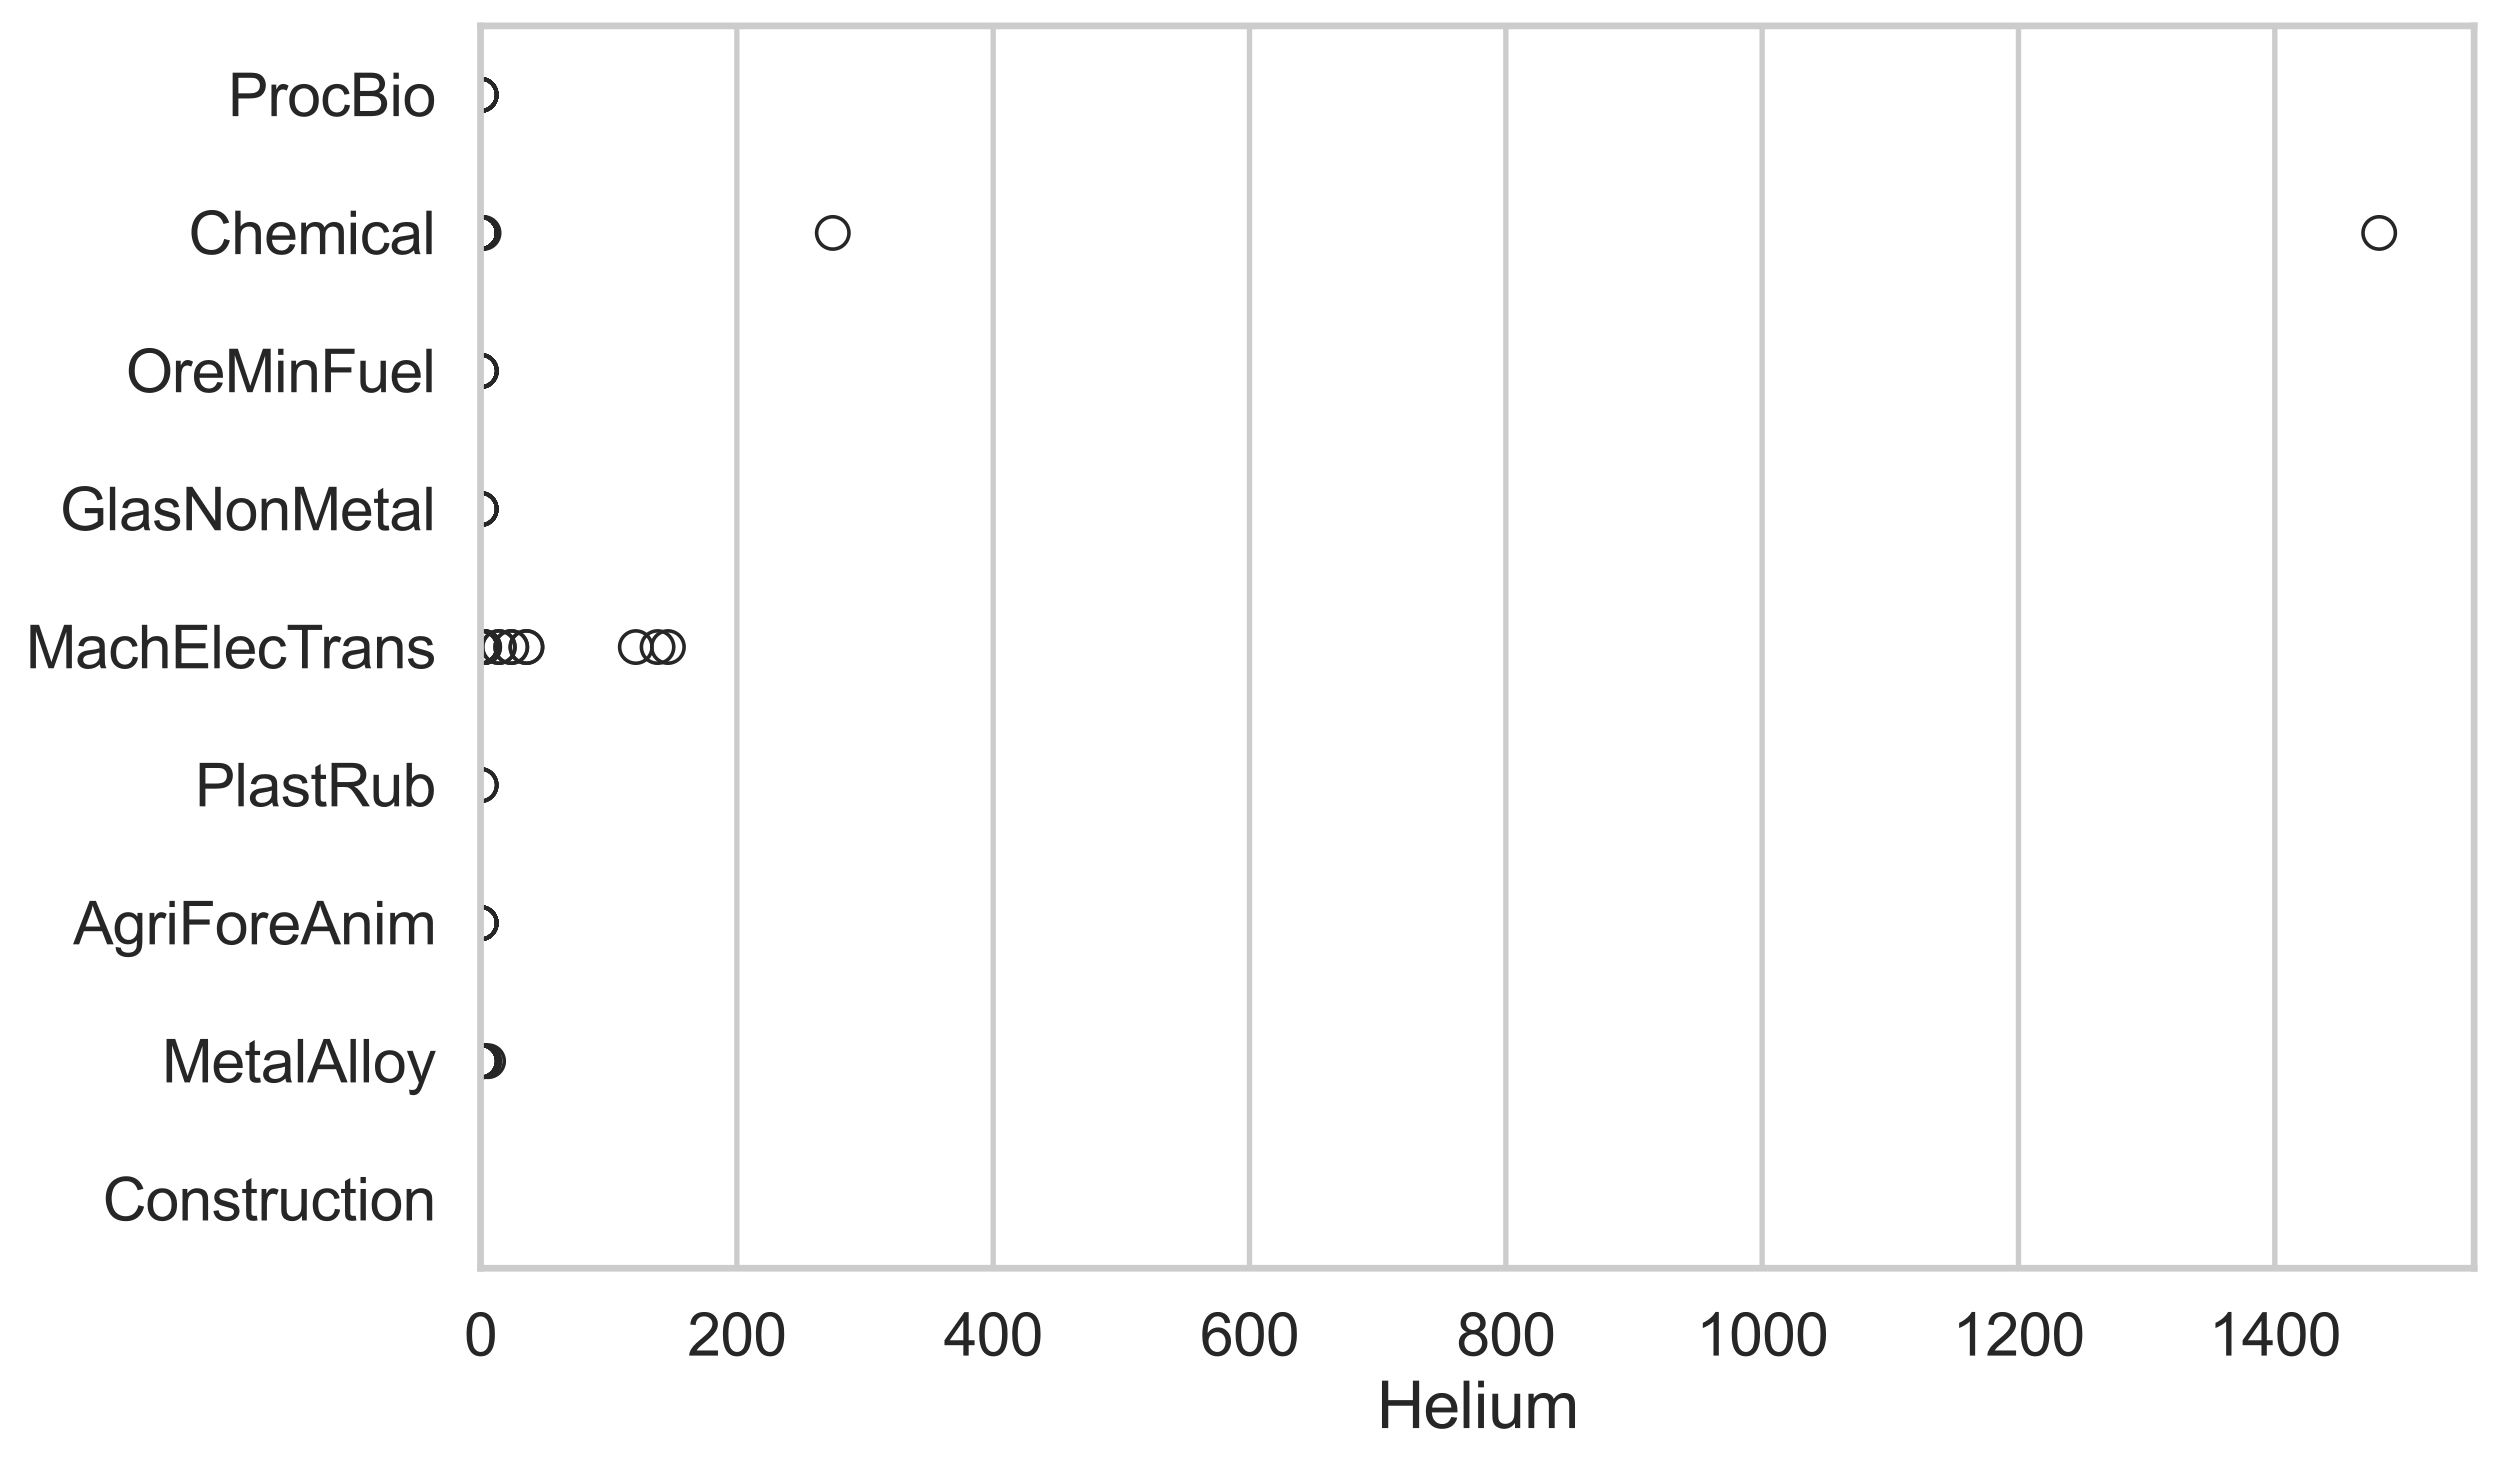 <?xml version="1.0" encoding="utf-8" standalone="no"?>
<!DOCTYPE svg PUBLIC "-//W3C//DTD SVG 1.1//EN"
  "http://www.w3.org/Graphics/SVG/1.1/DTD/svg11.dtd">
<svg xmlns:xlink="http://www.w3.org/1999/xlink" width="695.577pt" height="408.111pt" viewBox="0 0 695.577 408.111" xmlns="http://www.w3.org/2000/svg" version="1.1">
 <defs>
  <style type="text/css">*{stroke-linejoin: round; stroke-linecap: butt}</style>
 </defs>
 <g id="figure_1">
  <g id="patch_1">
   <path d="M 0 408.111 
L 695.577 408.111 
L 695.577 0 
L 0 0 
z
" style="fill: #ffffff"/>
  </g>
  <g id="axes_1">
   <g id="patch_2">
    <path d="M 133.697 352.86 
L 688.377 352.86 
L 688.377 7.2 
L 133.697 7.2 
z
" style="fill: #ffffff"/>
   </g>
   <g id="matplotlib.axis_1">
    <g id="xtick_1">
     <g id="line2d_1">
      <path d="M 133.697 352.86 
L 133.697 7.2 
" clip-path="url(#pd88aeb8244)" style="fill: none; stroke: #cccccc; stroke-width: 1.5; stroke-linecap: round"/>
     </g>
     <g id="text_1">
      <!-- 0 -->
      <g style="fill: #262626" transform="translate(129.109 377.17) scale(0.165 -0.165)">
       <defs>
        <path id="ArialMT-30" d="M 266 2259 
Q 266 3072 433 3567 
Q 600 4063 929 4331 
Q 1259 4600 1759 4600 
Q 2128 4600 2406 4451 
Q 2684 4303 2865 4023 
Q 3047 3744 3150 3342 
Q 3253 2941 3253 2259 
Q 3253 1453 3087 958 
Q 2922 463 2592 192 
Q 2263 -78 1759 -78 
Q 1097 -78 719 397 
Q 266 969 266 2259 
z
M 844 2259 
Q 844 1131 1108 757 
Q 1372 384 1759 384 
Q 2147 384 2411 759 
Q 2675 1134 2675 2259 
Q 2675 3391 2411 3762 
Q 2147 4134 1753 4134 
Q 1366 4134 1134 3806 
Q 844 3388 844 2259 
z
" transform="scale(0.016)"/>
       </defs>
       <use xlink:href="#ArialMT-30"/>
      </g>
     </g>
    </g>
    <g id="xtick_2">
     <g id="line2d_2">
      <path d="M 205.015 352.86 
L 205.015 7.2 
" clip-path="url(#pd88aeb8244)" style="fill: none; stroke: #cccccc; stroke-width: 1.5; stroke-linecap: round"/>
     </g>
     <g id="text_2">
      <!-- 200 -->
      <g style="fill: #262626" transform="translate(191.252 377.17) scale(0.165 -0.165)">
       <defs>
        <path id="ArialMT-32" d="M 3222 541 
L 3222 0 
L 194 0 
Q 188 203 259 391 
Q 375 700 629 1000 
Q 884 1300 1366 1694 
Q 2113 2306 2375 2664 
Q 2638 3022 2638 3341 
Q 2638 3675 2398 3904 
Q 2159 4134 1775 4134 
Q 1369 4134 1125 3890 
Q 881 3647 878 3216 
L 300 3275 
Q 359 3922 746 4261 
Q 1134 4600 1788 4600 
Q 2447 4600 2831 4234 
Q 3216 3869 3216 3328 
Q 3216 3053 3103 2787 
Q 2991 2522 2730 2228 
Q 2469 1934 1863 1422 
Q 1356 997 1212 845 
Q 1069 694 975 541 
L 3222 541 
z
" transform="scale(0.016)"/>
       </defs>
       <use xlink:href="#ArialMT-32"/>
       <use xlink:href="#ArialMT-30" transform="translate(55.615 0)"/>
       <use xlink:href="#ArialMT-30" transform="translate(111.23 0)"/>
      </g>
     </g>
    </g>
    <g id="xtick_3">
     <g id="line2d_3">
      <path d="M 276.333 352.86 
L 276.333 7.2 
" clip-path="url(#pd88aeb8244)" style="fill: none; stroke: #cccccc; stroke-width: 1.5; stroke-linecap: round"/>
     </g>
     <g id="text_3">
      <!-- 400 -->
      <g style="fill: #262626" transform="translate(262.57 377.17) scale(0.165 -0.165)">
       <defs>
        <path id="ArialMT-34" d="M 2069 0 
L 2069 1097 
L 81 1097 
L 81 1613 
L 2172 4581 
L 2631 4581 
L 2631 1613 
L 3250 1613 
L 3250 1097 
L 2631 1097 
L 2631 0 
L 2069 0 
z
M 2069 1613 
L 2069 3678 
L 634 1613 
L 2069 1613 
z
" transform="scale(0.016)"/>
       </defs>
       <use xlink:href="#ArialMT-34"/>
       <use xlink:href="#ArialMT-30" transform="translate(55.615 0)"/>
       <use xlink:href="#ArialMT-30" transform="translate(111.23 0)"/>
      </g>
     </g>
    </g>
    <g id="xtick_4">
     <g id="line2d_4">
      <path d="M 347.651 352.86 
L 347.651 7.2 
" clip-path="url(#pd88aeb8244)" style="fill: none; stroke: #cccccc; stroke-width: 1.5; stroke-linecap: round"/>
     </g>
     <g id="text_4">
      <!-- 600 -->
      <g style="fill: #262626" transform="translate(333.888 377.17) scale(0.165 -0.165)">
       <defs>
        <path id="ArialMT-36" d="M 3184 3459 
L 2625 3416 
Q 2550 3747 2413 3897 
Q 2184 4138 1850 4138 
Q 1581 4138 1378 3988 
Q 1113 3794 959 3422 
Q 806 3050 800 2363 
Q 1003 2672 1297 2822 
Q 1591 2972 1913 2972 
Q 2475 2972 2870 2558 
Q 3266 2144 3266 1488 
Q 3266 1056 3080 686 
Q 2894 316 2569 119 
Q 2244 -78 1831 -78 
Q 1128 -78 684 439 
Q 241 956 241 2144 
Q 241 3472 731 4075 
Q 1159 4600 1884 4600 
Q 2425 4600 2770 4297 
Q 3116 3994 3184 3459 
z
M 888 1484 
Q 888 1194 1011 928 
Q 1134 663 1356 523 
Q 1578 384 1822 384 
Q 2178 384 2434 671 
Q 2691 959 2691 1453 
Q 2691 1928 2437 2201 
Q 2184 2475 1800 2475 
Q 1419 2475 1153 2201 
Q 888 1928 888 1484 
z
" transform="scale(0.016)"/>
       </defs>
       <use xlink:href="#ArialMT-36"/>
       <use xlink:href="#ArialMT-30" transform="translate(55.615 0)"/>
       <use xlink:href="#ArialMT-30" transform="translate(111.23 0)"/>
      </g>
     </g>
    </g>
    <g id="xtick_5">
     <g id="line2d_5">
      <path d="M 418.969 352.86 
L 418.969 7.2 
" clip-path="url(#pd88aeb8244)" style="fill: none; stroke: #cccccc; stroke-width: 1.5; stroke-linecap: round"/>
     </g>
     <g id="text_5">
      <!-- 800 -->
      <g style="fill: #262626" transform="translate(405.206 377.17) scale(0.165 -0.165)">
       <defs>
        <path id="ArialMT-38" d="M 1131 2484 
Q 781 2613 612 2850 
Q 444 3088 444 3419 
Q 444 3919 803 4259 
Q 1163 4600 1759 4600 
Q 2359 4600 2725 4251 
Q 3091 3903 3091 3403 
Q 3091 3084 2923 2848 
Q 2756 2613 2416 2484 
Q 2838 2347 3058 2040 
Q 3278 1734 3278 1309 
Q 3278 722 2862 322 
Q 2447 -78 1769 -78 
Q 1091 -78 675 323 
Q 259 725 259 1325 
Q 259 1772 486 2073 
Q 713 2375 1131 2484 
z
M 1019 3438 
Q 1019 3113 1228 2906 
Q 1438 2700 1772 2700 
Q 2097 2700 2305 2904 
Q 2513 3109 2513 3406 
Q 2513 3716 2298 3927 
Q 2084 4138 1766 4138 
Q 1444 4138 1231 3931 
Q 1019 3725 1019 3438 
z
M 838 1322 
Q 838 1081 952 856 
Q 1066 631 1291 507 
Q 1516 384 1775 384 
Q 2178 384 2440 643 
Q 2703 903 2703 1303 
Q 2703 1709 2433 1975 
Q 2163 2241 1756 2241 
Q 1359 2241 1098 1978 
Q 838 1716 838 1322 
z
" transform="scale(0.016)"/>
       </defs>
       <use xlink:href="#ArialMT-38"/>
       <use xlink:href="#ArialMT-30" transform="translate(55.615 0)"/>
       <use xlink:href="#ArialMT-30" transform="translate(111.23 0)"/>
      </g>
     </g>
    </g>
    <g id="xtick_6">
     <g id="line2d_6">
      <path d="M 490.287 352.86 
L 490.287 7.2 
" clip-path="url(#pd88aeb8244)" style="fill: none; stroke: #cccccc; stroke-width: 1.5; stroke-linecap: round"/>
     </g>
     <g id="text_6">
      <!-- 1000 -->
      <g style="fill: #262626" transform="translate(471.936 377.17) scale(0.165 -0.165)">
       <defs>
        <path id="ArialMT-31" d="M 2384 0 
L 1822 0 
L 1822 3584 
Q 1619 3391 1289 3197 
Q 959 3003 697 2906 
L 697 3450 
Q 1169 3672 1522 3987 
Q 1875 4303 2022 4600 
L 2384 4600 
L 2384 0 
z
" transform="scale(0.016)"/>
       </defs>
       <use xlink:href="#ArialMT-31"/>
       <use xlink:href="#ArialMT-30" transform="translate(55.615 0)"/>
       <use xlink:href="#ArialMT-30" transform="translate(111.23 0)"/>
       <use xlink:href="#ArialMT-30" transform="translate(166.846 0)"/>
      </g>
     </g>
    </g>
    <g id="xtick_7">
     <g id="line2d_7">
      <path d="M 561.605 352.86 
L 561.605 7.2 
" clip-path="url(#pd88aeb8244)" style="fill: none; stroke: #cccccc; stroke-width: 1.5; stroke-linecap: round"/>
     </g>
     <g id="text_7">
      <!-- 1200 -->
      <g style="fill: #262626" transform="translate(543.254 377.17) scale(0.165 -0.165)">
       <use xlink:href="#ArialMT-31"/>
       <use xlink:href="#ArialMT-32" transform="translate(55.615 0)"/>
       <use xlink:href="#ArialMT-30" transform="translate(111.23 0)"/>
       <use xlink:href="#ArialMT-30" transform="translate(166.846 0)"/>
      </g>
     </g>
    </g>
    <g id="xtick_8">
     <g id="line2d_8">
      <path d="M 632.923 352.86 
L 632.923 7.2 
" clip-path="url(#pd88aeb8244)" style="fill: none; stroke: #cccccc; stroke-width: 1.5; stroke-linecap: round"/>
     </g>
     <g id="text_8">
      <!-- 1400 -->
      <g style="fill: #262626" transform="translate(614.572 377.17) scale(0.165 -0.165)">
       <use xlink:href="#ArialMT-31"/>
       <use xlink:href="#ArialMT-34" transform="translate(55.615 0)"/>
       <use xlink:href="#ArialMT-30" transform="translate(111.23 0)"/>
       <use xlink:href="#ArialMT-30" transform="translate(166.846 0)"/>
      </g>
     </g>
    </g>
    <g id="text_9">
     <!-- Helium -->
     <g style="fill: #262626" transform="translate(383.031 397.334) scale(0.18 -0.18)">
      <defs>
       <path id="ArialMT-48" d="M 513 0 
L 513 4581 
L 1119 4581 
L 1119 2700 
L 3500 2700 
L 3500 4581 
L 4106 4581 
L 4106 0 
L 3500 0 
L 3500 2159 
L 1119 2159 
L 1119 0 
L 513 0 
z
" transform="scale(0.016)"/>
       <path id="ArialMT-65" d="M 2694 1069 
L 3275 997 
Q 3138 488 2766 206 
Q 2394 -75 1816 -75 
Q 1088 -75 661 373 
Q 234 822 234 1631 
Q 234 2469 665 2931 
Q 1097 3394 1784 3394 
Q 2450 3394 2872 2941 
Q 3294 2488 3294 1666 
Q 3294 1616 3291 1516 
L 816 1516 
Q 847 969 1125 678 
Q 1403 388 1819 388 
Q 2128 388 2347 550 
Q 2566 713 2694 1069 
z
M 847 1978 
L 2700 1978 
Q 2663 2397 2488 2606 
Q 2219 2931 1791 2931 
Q 1403 2931 1139 2672 
Q 875 2413 847 1978 
z
" transform="scale(0.016)"/>
       <path id="ArialMT-6c" d="M 409 0 
L 409 4581 
L 972 4581 
L 972 0 
L 409 0 
z
" transform="scale(0.016)"/>
       <path id="ArialMT-69" d="M 425 3934 
L 425 4581 
L 988 4581 
L 988 3934 
L 425 3934 
z
M 425 0 
L 425 3319 
L 988 3319 
L 988 0 
L 425 0 
z
" transform="scale(0.016)"/>
       <path id="ArialMT-75" d="M 2597 0 
L 2597 488 
Q 2209 -75 1544 -75 
Q 1250 -75 995 37 
Q 741 150 617 320 
Q 494 491 444 738 
Q 409 903 409 1263 
L 409 3319 
L 972 3319 
L 972 1478 
Q 972 1038 1006 884 
Q 1059 663 1231 536 
Q 1403 409 1656 409 
Q 1909 409 2131 539 
Q 2353 669 2445 892 
Q 2538 1116 2538 1541 
L 2538 3319 
L 3100 3319 
L 3100 0 
L 2597 0 
z
" transform="scale(0.016)"/>
       <path id="ArialMT-6d" d="M 422 0 
L 422 3319 
L 925 3319 
L 925 2853 
Q 1081 3097 1340 3245 
Q 1600 3394 1931 3394 
Q 2300 3394 2536 3241 
Q 2772 3088 2869 2813 
Q 3263 3394 3894 3394 
Q 4388 3394 4653 3120 
Q 4919 2847 4919 2278 
L 4919 0 
L 4359 0 
L 4359 2091 
Q 4359 2428 4304 2576 
Q 4250 2725 4106 2815 
Q 3963 2906 3769 2906 
Q 3419 2906 3187 2673 
Q 2956 2441 2956 1928 
L 2956 0 
L 2394 0 
L 2394 2156 
Q 2394 2531 2256 2718 
Q 2119 2906 1806 2906 
Q 1569 2906 1367 2781 
Q 1166 2656 1075 2415 
Q 984 2175 984 1722 
L 984 0 
L 422 0 
z
" transform="scale(0.016)"/>
      </defs>
      <use xlink:href="#ArialMT-48"/>
      <use xlink:href="#ArialMT-65" transform="translate(72.217 0)"/>
      <use xlink:href="#ArialMT-6c" transform="translate(127.832 0)"/>
      <use xlink:href="#ArialMT-69" transform="translate(150.049 0)"/>
      <use xlink:href="#ArialMT-75" transform="translate(172.266 0)"/>
      <use xlink:href="#ArialMT-6d" transform="translate(227.881 0)"/>
     </g>
    </g>
   </g>
   <g id="matplotlib.axis_2">
    <g id="ytick_1">
     <g id="text_10">
      <!-- ProcBio -->
      <g style="fill: #262626" transform="translate(63.424 32.309) scale(0.165 -0.165)">
       <defs>
        <path id="ArialMT-50" d="M 494 0 
L 494 4581 
L 2222 4581 
Q 2678 4581 2919 4538 
Q 3256 4481 3484 4323 
Q 3713 4166 3852 3881 
Q 3991 3597 3991 3256 
Q 3991 2672 3619 2267 
Q 3247 1863 2275 1863 
L 1100 1863 
L 1100 0 
L 494 0 
z
M 1100 2403 
L 2284 2403 
Q 2872 2403 3119 2622 
Q 3366 2841 3366 3238 
Q 3366 3525 3220 3729 
Q 3075 3934 2838 4000 
Q 2684 4041 2272 4041 
L 1100 4041 
L 1100 2403 
z
" transform="scale(0.016)"/>
        <path id="ArialMT-72" d="M 416 0 
L 416 3319 
L 922 3319 
L 922 2816 
Q 1116 3169 1280 3281 
Q 1444 3394 1641 3394 
Q 1925 3394 2219 3213 
L 2025 2691 
Q 1819 2813 1613 2813 
Q 1428 2813 1281 2702 
Q 1134 2591 1072 2394 
Q 978 2094 978 1738 
L 978 0 
L 416 0 
z
" transform="scale(0.016)"/>
        <path id="ArialMT-6f" d="M 213 1659 
Q 213 2581 725 3025 
Q 1153 3394 1769 3394 
Q 2453 3394 2887 2945 
Q 3322 2497 3322 1706 
Q 3322 1066 3130 698 
Q 2938 331 2570 128 
Q 2203 -75 1769 -75 
Q 1072 -75 642 372 
Q 213 819 213 1659 
z
M 791 1659 
Q 791 1022 1069 705 
Q 1347 388 1769 388 
Q 2188 388 2466 706 
Q 2744 1025 2744 1678 
Q 2744 2294 2464 2611 
Q 2184 2928 1769 2928 
Q 1347 2928 1069 2612 
Q 791 2297 791 1659 
z
" transform="scale(0.016)"/>
        <path id="ArialMT-63" d="M 2588 1216 
L 3141 1144 
Q 3050 572 2676 248 
Q 2303 -75 1759 -75 
Q 1078 -75 664 370 
Q 250 816 250 1647 
Q 250 2184 428 2587 
Q 606 2991 970 3192 
Q 1334 3394 1763 3394 
Q 2303 3394 2647 3120 
Q 2991 2847 3088 2344 
L 2541 2259 
Q 2463 2594 2264 2762 
Q 2066 2931 1784 2931 
Q 1359 2931 1093 2626 
Q 828 2322 828 1663 
Q 828 994 1084 691 
Q 1341 388 1753 388 
Q 2084 388 2306 591 
Q 2528 794 2588 1216 
z
" transform="scale(0.016)"/>
        <path id="ArialMT-42" d="M 469 0 
L 469 4581 
L 2188 4581 
Q 2713 4581 3030 4442 
Q 3347 4303 3526 4014 
Q 3706 3725 3706 3409 
Q 3706 3116 3547 2856 
Q 3388 2597 3066 2438 
Q 3481 2316 3704 2022 
Q 3928 1728 3928 1328 
Q 3928 1006 3792 729 
Q 3656 453 3456 303 
Q 3256 153 2954 76 
Q 2653 0 2216 0 
L 469 0 
z
M 1075 2656 
L 2066 2656 
Q 2469 2656 2644 2709 
Q 2875 2778 2992 2937 
Q 3109 3097 3109 3338 
Q 3109 3566 3000 3739 
Q 2891 3913 2687 3977 
Q 2484 4041 1991 4041 
L 1075 4041 
L 1075 2656 
z
M 1075 541 
L 2216 541 
Q 2509 541 2628 563 
Q 2838 600 2978 687 
Q 3119 775 3209 942 
Q 3300 1109 3300 1328 
Q 3300 1584 3169 1773 
Q 3038 1963 2805 2039 
Q 2572 2116 2134 2116 
L 1075 2116 
L 1075 541 
z
" transform="scale(0.016)"/>
       </defs>
       <use xlink:href="#ArialMT-50"/>
       <use xlink:href="#ArialMT-72" transform="translate(66.699 0)"/>
       <use xlink:href="#ArialMT-6f" transform="translate(100 0)"/>
       <use xlink:href="#ArialMT-63" transform="translate(155.615 0)"/>
       <use xlink:href="#ArialMT-42" transform="translate(205.615 0)"/>
       <use xlink:href="#ArialMT-69" transform="translate(272.314 0)"/>
       <use xlink:href="#ArialMT-6f" transform="translate(294.531 0)"/>
      </g>
     </g>
    </g>
    <g id="ytick_2">
     <g id="text_11">
      <!-- Chemical -->
      <g style="fill: #262626" transform="translate(52.428 70.715) scale(0.165 -0.165)">
       <defs>
        <path id="ArialMT-43" d="M 3763 1606 
L 4369 1453 
Q 4178 706 3683 314 
Q 3188 -78 2472 -78 
Q 1731 -78 1267 223 
Q 803 525 561 1097 
Q 319 1669 319 2325 
Q 319 3041 592 3573 
Q 866 4106 1370 4382 
Q 1875 4659 2481 4659 
Q 3169 4659 3637 4309 
Q 4106 3959 4291 3325 
L 3694 3184 
Q 3534 3684 3231 3912 
Q 2928 4141 2469 4141 
Q 1941 4141 1586 3887 
Q 1231 3634 1087 3207 
Q 944 2781 944 2328 
Q 944 1744 1114 1308 
Q 1284 872 1643 656 
Q 2003 441 2422 441 
Q 2931 441 3284 734 
Q 3638 1028 3763 1606 
z
" transform="scale(0.016)"/>
        <path id="ArialMT-68" d="M 422 0 
L 422 4581 
L 984 4581 
L 984 2938 
Q 1378 3394 1978 3394 
Q 2347 3394 2619 3248 
Q 2891 3103 3008 2847 
Q 3125 2591 3125 2103 
L 3125 0 
L 2563 0 
L 2563 2103 
Q 2563 2525 2380 2717 
Q 2197 2909 1863 2909 
Q 1613 2909 1392 2779 
Q 1172 2650 1078 2428 
Q 984 2206 984 1816 
L 984 0 
L 422 0 
z
" transform="scale(0.016)"/>
        <path id="ArialMT-61" d="M 2588 409 
Q 2275 144 1986 34 
Q 1697 -75 1366 -75 
Q 819 -75 525 192 
Q 231 459 231 875 
Q 231 1119 342 1320 
Q 453 1522 633 1644 
Q 813 1766 1038 1828 
Q 1203 1872 1538 1913 
Q 2219 1994 2541 2106 
Q 2544 2222 2544 2253 
Q 2544 2597 2384 2738 
Q 2169 2928 1744 2928 
Q 1347 2928 1158 2789 
Q 969 2650 878 2297 
L 328 2372 
Q 403 2725 575 2942 
Q 747 3159 1072 3276 
Q 1397 3394 1825 3394 
Q 2250 3394 2515 3294 
Q 2781 3194 2906 3042 
Q 3031 2891 3081 2659 
Q 3109 2516 3109 2141 
L 3109 1391 
Q 3109 606 3145 398 
Q 3181 191 3288 0 
L 2700 0 
Q 2613 175 2588 409 
z
M 2541 1666 
Q 2234 1541 1622 1453 
Q 1275 1403 1131 1340 
Q 988 1278 909 1158 
Q 831 1038 831 891 
Q 831 666 1001 516 
Q 1172 366 1500 366 
Q 1825 366 2078 508 
Q 2331 650 2450 897 
Q 2541 1088 2541 1459 
L 2541 1666 
z
" transform="scale(0.016)"/>
       </defs>
       <use xlink:href="#ArialMT-43"/>
       <use xlink:href="#ArialMT-68" transform="translate(72.217 0)"/>
       <use xlink:href="#ArialMT-65" transform="translate(127.832 0)"/>
       <use xlink:href="#ArialMT-6d" transform="translate(183.447 0)"/>
       <use xlink:href="#ArialMT-69" transform="translate(266.748 0)"/>
       <use xlink:href="#ArialMT-63" transform="translate(288.965 0)"/>
       <use xlink:href="#ArialMT-61" transform="translate(338.965 0)"/>
       <use xlink:href="#ArialMT-6c" transform="translate(394.58 0)"/>
      </g>
     </g>
    </g>
    <g id="ytick_3">
     <g id="text_12">
      <!-- OreMinFuel -->
      <g style="fill: #262626" transform="translate(35.013 109.122) scale(0.165 -0.165)">
       <defs>
        <path id="ArialMT-4f" d="M 309 2231 
Q 309 3372 921 4017 
Q 1534 4663 2503 4663 
Q 3138 4663 3647 4359 
Q 4156 4056 4423 3514 
Q 4691 2972 4691 2284 
Q 4691 1588 4409 1038 
Q 4128 488 3612 205 
Q 3097 -78 2500 -78 
Q 1853 -78 1343 234 
Q 834 547 571 1087 
Q 309 1628 309 2231 
z
M 934 2222 
Q 934 1394 1379 917 
Q 1825 441 2497 441 
Q 3181 441 3623 922 
Q 4066 1403 4066 2288 
Q 4066 2847 3877 3264 
Q 3688 3681 3323 3911 
Q 2959 4141 2506 4141 
Q 1863 4141 1398 3698 
Q 934 3256 934 2222 
z
" transform="scale(0.016)"/>
        <path id="ArialMT-4d" d="M 475 0 
L 475 4581 
L 1388 4581 
L 2472 1338 
Q 2622 884 2691 659 
Q 2769 909 2934 1394 
L 4031 4581 
L 4847 4581 
L 4847 0 
L 4263 0 
L 4263 3834 
L 2931 0 
L 2384 0 
L 1059 3900 
L 1059 0 
L 475 0 
z
" transform="scale(0.016)"/>
        <path id="ArialMT-6e" d="M 422 0 
L 422 3319 
L 928 3319 
L 928 2847 
Q 1294 3394 1984 3394 
Q 2284 3394 2536 3286 
Q 2788 3178 2913 3003 
Q 3038 2828 3088 2588 
Q 3119 2431 3119 2041 
L 3119 0 
L 2556 0 
L 2556 2019 
Q 2556 2363 2490 2533 
Q 2425 2703 2258 2804 
Q 2091 2906 1866 2906 
Q 1506 2906 1245 2678 
Q 984 2450 984 1813 
L 984 0 
L 422 0 
z
" transform="scale(0.016)"/>
        <path id="ArialMT-46" d="M 525 0 
L 525 4581 
L 3616 4581 
L 3616 4041 
L 1131 4041 
L 1131 2622 
L 3281 2622 
L 3281 2081 
L 1131 2081 
L 1131 0 
L 525 0 
z
" transform="scale(0.016)"/>
       </defs>
       <use xlink:href="#ArialMT-4f"/>
       <use xlink:href="#ArialMT-72" transform="translate(77.783 0)"/>
       <use xlink:href="#ArialMT-65" transform="translate(111.084 0)"/>
       <use xlink:href="#ArialMT-4d" transform="translate(166.699 0)"/>
       <use xlink:href="#ArialMT-69" transform="translate(250 0)"/>
       <use xlink:href="#ArialMT-6e" transform="translate(272.217 0)"/>
       <use xlink:href="#ArialMT-46" transform="translate(327.832 0)"/>
       <use xlink:href="#ArialMT-75" transform="translate(388.916 0)"/>
       <use xlink:href="#ArialMT-65" transform="translate(444.531 0)"/>
       <use xlink:href="#ArialMT-6c" transform="translate(500.146 0)"/>
      </g>
     </g>
    </g>
    <g id="ytick_4">
     <g id="text_13">
      <!-- GlasNonMetal -->
      <g style="fill: #262626" transform="translate(16.659 147.529) scale(0.165 -0.165)">
       <defs>
        <path id="ArialMT-47" d="M 2638 1797 
L 2638 2334 
L 4578 2338 
L 4578 638 
Q 4131 281 3656 101 
Q 3181 -78 2681 -78 
Q 2006 -78 1454 211 
Q 903 500 622 1047 
Q 341 1594 341 2269 
Q 341 2938 620 3517 
Q 900 4097 1425 4378 
Q 1950 4659 2634 4659 
Q 3131 4659 3532 4498 
Q 3934 4338 4162 4050 
Q 4391 3763 4509 3300 
L 3963 3150 
Q 3859 3500 3706 3700 
Q 3553 3900 3268 4020 
Q 2984 4141 2638 4141 
Q 2222 4141 1919 4014 
Q 1616 3888 1430 3681 
Q 1244 3475 1141 3228 
Q 966 2803 966 2306 
Q 966 1694 1177 1281 
Q 1388 869 1791 669 
Q 2194 469 2647 469 
Q 3041 469 3416 620 
Q 3791 772 3984 944 
L 3984 1797 
L 2638 1797 
z
" transform="scale(0.016)"/>
        <path id="ArialMT-73" d="M 197 991 
L 753 1078 
Q 800 744 1014 566 
Q 1228 388 1613 388 
Q 2000 388 2187 545 
Q 2375 703 2375 916 
Q 2375 1106 2209 1216 
Q 2094 1291 1634 1406 
Q 1016 1563 777 1677 
Q 538 1791 414 1992 
Q 291 2194 291 2438 
Q 291 2659 392 2848 
Q 494 3038 669 3163 
Q 800 3259 1026 3326 
Q 1253 3394 1513 3394 
Q 1903 3394 2198 3281 
Q 2494 3169 2634 2976 
Q 2775 2784 2828 2463 
L 2278 2388 
Q 2241 2644 2061 2787 
Q 1881 2931 1553 2931 
Q 1166 2931 1000 2803 
Q 834 2675 834 2503 
Q 834 2394 903 2306 
Q 972 2216 1119 2156 
Q 1203 2125 1616 2013 
Q 2213 1853 2448 1751 
Q 2684 1650 2818 1456 
Q 2953 1263 2953 975 
Q 2953 694 2789 445 
Q 2625 197 2315 61 
Q 2006 -75 1616 -75 
Q 969 -75 630 194 
Q 291 463 197 991 
z
" transform="scale(0.016)"/>
        <path id="ArialMT-4e" d="M 488 0 
L 488 4581 
L 1109 4581 
L 3516 984 
L 3516 4581 
L 4097 4581 
L 4097 0 
L 3475 0 
L 1069 3600 
L 1069 0 
L 488 0 
z
" transform="scale(0.016)"/>
        <path id="ArialMT-74" d="M 1650 503 
L 1731 6 
Q 1494 -44 1306 -44 
Q 1000 -44 831 53 
Q 663 150 594 308 
Q 525 466 525 972 
L 525 2881 
L 113 2881 
L 113 3319 
L 525 3319 
L 525 4141 
L 1084 4478 
L 1084 3319 
L 1650 3319 
L 1650 2881 
L 1084 2881 
L 1084 941 
Q 1084 700 1114 631 
Q 1144 563 1211 522 
Q 1278 481 1403 481 
Q 1497 481 1650 503 
z
" transform="scale(0.016)"/>
       </defs>
       <use xlink:href="#ArialMT-47"/>
       <use xlink:href="#ArialMT-6c" transform="translate(77.783 0)"/>
       <use xlink:href="#ArialMT-61" transform="translate(100 0)"/>
       <use xlink:href="#ArialMT-73" transform="translate(155.615 0)"/>
       <use xlink:href="#ArialMT-4e" transform="translate(205.615 0)"/>
       <use xlink:href="#ArialMT-6f" transform="translate(277.832 0)"/>
       <use xlink:href="#ArialMT-6e" transform="translate(333.447 0)"/>
       <use xlink:href="#ArialMT-4d" transform="translate(389.062 0)"/>
       <use xlink:href="#ArialMT-65" transform="translate(472.363 0)"/>
       <use xlink:href="#ArialMT-74" transform="translate(527.979 0)"/>
       <use xlink:href="#ArialMT-61" transform="translate(555.762 0)"/>
       <use xlink:href="#ArialMT-6c" transform="translate(611.377 0)"/>
      </g>
     </g>
    </g>
    <g id="ytick_5">
     <g id="text_14">
      <!-- MachElecTrans -->
      <g style="fill: #262626" transform="translate(7.2 185.935) scale(0.165 -0.165)">
       <defs>
        <path id="ArialMT-45" d="M 506 0 
L 506 4581 
L 3819 4581 
L 3819 4041 
L 1113 4041 
L 1113 2638 
L 3647 2638 
L 3647 2100 
L 1113 2100 
L 1113 541 
L 3925 541 
L 3925 0 
L 506 0 
z
" transform="scale(0.016)"/>
        <path id="ArialMT-54" d="M 1659 0 
L 1659 4041 
L 150 4041 
L 150 4581 
L 3781 4581 
L 3781 4041 
L 2266 4041 
L 2266 0 
L 1659 0 
z
" transform="scale(0.016)"/>
       </defs>
       <use xlink:href="#ArialMT-4d"/>
       <use xlink:href="#ArialMT-61" transform="translate(83.301 0)"/>
       <use xlink:href="#ArialMT-63" transform="translate(138.916 0)"/>
       <use xlink:href="#ArialMT-68" transform="translate(188.916 0)"/>
       <use xlink:href="#ArialMT-45" transform="translate(244.531 0)"/>
       <use xlink:href="#ArialMT-6c" transform="translate(311.23 0)"/>
       <use xlink:href="#ArialMT-65" transform="translate(333.447 0)"/>
       <use xlink:href="#ArialMT-63" transform="translate(389.062 0)"/>
       <use xlink:href="#ArialMT-54" transform="translate(439.062 0)"/>
       <use xlink:href="#ArialMT-72" transform="translate(496.396 0)"/>
       <use xlink:href="#ArialMT-61" transform="translate(529.697 0)"/>
       <use xlink:href="#ArialMT-6e" transform="translate(585.312 0)"/>
       <use xlink:href="#ArialMT-73" transform="translate(640.928 0)"/>
      </g>
     </g>
    </g>
    <g id="ytick_6">
     <g id="text_15">
      <!-- PlastRub -->
      <g style="fill: #262626" transform="translate(54.248 224.342) scale(0.165 -0.165)">
       <defs>
        <path id="ArialMT-52" d="M 503 0 
L 503 4581 
L 2534 4581 
Q 3147 4581 3465 4457 
Q 3784 4334 3975 4021 
Q 4166 3709 4166 3331 
Q 4166 2844 3850 2509 
Q 3534 2175 2875 2084 
Q 3116 1969 3241 1856 
Q 3506 1613 3744 1247 
L 4541 0 
L 3778 0 
L 3172 953 
Q 2906 1366 2734 1584 
Q 2563 1803 2427 1890 
Q 2291 1978 2150 2013 
Q 2047 2034 1813 2034 
L 1109 2034 
L 1109 0 
L 503 0 
z
M 1109 2559 
L 2413 2559 
Q 2828 2559 3062 2645 
Q 3297 2731 3419 2920 
Q 3541 3109 3541 3331 
Q 3541 3656 3305 3865 
Q 3069 4075 2559 4075 
L 1109 4075 
L 1109 2559 
z
" transform="scale(0.016)"/>
        <path id="ArialMT-62" d="M 941 0 
L 419 0 
L 419 4581 
L 981 4581 
L 981 2947 
Q 1338 3394 1891 3394 
Q 2197 3394 2470 3270 
Q 2744 3147 2920 2923 
Q 3097 2700 3197 2384 
Q 3297 2069 3297 1709 
Q 3297 856 2875 390 
Q 2453 -75 1863 -75 
Q 1275 -75 941 416 
L 941 0 
z
M 934 1684 
Q 934 1088 1097 822 
Q 1363 388 1816 388 
Q 2184 388 2453 708 
Q 2722 1028 2722 1663 
Q 2722 2313 2464 2622 
Q 2206 2931 1841 2931 
Q 1472 2931 1203 2611 
Q 934 2291 934 1684 
z
" transform="scale(0.016)"/>
       </defs>
       <use xlink:href="#ArialMT-50"/>
       <use xlink:href="#ArialMT-6c" transform="translate(66.699 0)"/>
       <use xlink:href="#ArialMT-61" transform="translate(88.916 0)"/>
       <use xlink:href="#ArialMT-73" transform="translate(144.531 0)"/>
       <use xlink:href="#ArialMT-74" transform="translate(194.531 0)"/>
       <use xlink:href="#ArialMT-52" transform="translate(222.314 0)"/>
       <use xlink:href="#ArialMT-75" transform="translate(294.531 0)"/>
       <use xlink:href="#ArialMT-62" transform="translate(350.146 0)"/>
      </g>
     </g>
    </g>
    <g id="ytick_7">
     <g id="text_16">
      <!-- AgriForeAnim -->
      <g style="fill: #262626" transform="translate(20.341 262.749) scale(0.165 -0.165)">
       <defs>
        <path id="ArialMT-41" d="M -9 0 
L 1750 4581 
L 2403 4581 
L 4278 0 
L 3588 0 
L 3053 1388 
L 1138 1388 
L 634 0 
L -9 0 
z
M 1313 1881 
L 2866 1881 
L 2388 3150 
Q 2169 3728 2063 4100 
Q 1975 3659 1816 3225 
L 1313 1881 
z
" transform="scale(0.016)"/>
        <path id="ArialMT-67" d="M 319 -275 
L 866 -356 
Q 900 -609 1056 -725 
Q 1266 -881 1628 -881 
Q 2019 -881 2231 -725 
Q 2444 -569 2519 -288 
Q 2563 -116 2559 434 
Q 2191 0 1641 0 
Q 956 0 581 494 
Q 206 988 206 1678 
Q 206 2153 378 2554 
Q 550 2956 876 3175 
Q 1203 3394 1644 3394 
Q 2231 3394 2613 2919 
L 2613 3319 
L 3131 3319 
L 3131 450 
Q 3131 -325 2973 -648 
Q 2816 -972 2473 -1159 
Q 2131 -1347 1631 -1347 
Q 1038 -1347 672 -1080 
Q 306 -813 319 -275 
z
M 784 1719 
Q 784 1066 1043 766 
Q 1303 466 1694 466 
Q 2081 466 2343 764 
Q 2606 1063 2606 1700 
Q 2606 2309 2336 2618 
Q 2066 2928 1684 2928 
Q 1309 2928 1046 2623 
Q 784 2319 784 1719 
z
" transform="scale(0.016)"/>
       </defs>
       <use xlink:href="#ArialMT-41"/>
       <use xlink:href="#ArialMT-67" transform="translate(66.699 0)"/>
       <use xlink:href="#ArialMT-72" transform="translate(122.314 0)"/>
       <use xlink:href="#ArialMT-69" transform="translate(155.615 0)"/>
       <use xlink:href="#ArialMT-46" transform="translate(177.832 0)"/>
       <use xlink:href="#ArialMT-6f" transform="translate(238.916 0)"/>
       <use xlink:href="#ArialMT-72" transform="translate(294.531 0)"/>
       <use xlink:href="#ArialMT-65" transform="translate(327.832 0)"/>
       <use xlink:href="#ArialMT-41" transform="translate(383.447 0)"/>
       <use xlink:href="#ArialMT-6e" transform="translate(450.146 0)"/>
       <use xlink:href="#ArialMT-69" transform="translate(505.762 0)"/>
       <use xlink:href="#ArialMT-6d" transform="translate(527.979 0)"/>
      </g>
     </g>
    </g>
    <g id="ytick_8">
     <g id="text_17">
      <!-- MetalAlloy -->
      <g style="fill: #262626" transform="translate(45.088 301.155) scale(0.165 -0.165)">
       <defs>
        <path id="ArialMT-79" d="M 397 -1278 
L 334 -750 
Q 519 -800 656 -800 
Q 844 -800 956 -737 
Q 1069 -675 1141 -563 
Q 1194 -478 1313 -144 
Q 1328 -97 1363 -6 
L 103 3319 
L 709 3319 
L 1400 1397 
Q 1534 1031 1641 628 
Q 1738 1016 1872 1384 
L 2581 3319 
L 3144 3319 
L 1881 -56 
Q 1678 -603 1566 -809 
Q 1416 -1088 1222 -1217 
Q 1028 -1347 759 -1347 
Q 597 -1347 397 -1278 
z
" transform="scale(0.016)"/>
       </defs>
       <use xlink:href="#ArialMT-4d"/>
       <use xlink:href="#ArialMT-65" transform="translate(83.301 0)"/>
       <use xlink:href="#ArialMT-74" transform="translate(138.916 0)"/>
       <use xlink:href="#ArialMT-61" transform="translate(166.699 0)"/>
       <use xlink:href="#ArialMT-6c" transform="translate(222.314 0)"/>
       <use xlink:href="#ArialMT-41" transform="translate(244.531 0)"/>
       <use xlink:href="#ArialMT-6c" transform="translate(311.23 0)"/>
       <use xlink:href="#ArialMT-6c" transform="translate(333.447 0)"/>
       <use xlink:href="#ArialMT-6f" transform="translate(355.664 0)"/>
       <use xlink:href="#ArialMT-79" transform="translate(411.279 0)"/>
      </g>
     </g>
    </g>
    <g id="ytick_9">
     <g id="text_18">
      <!-- Construction -->
      <g style="fill: #262626" transform="translate(28.575 339.562) scale(0.165 -0.165)">
       <use xlink:href="#ArialMT-43"/>
       <use xlink:href="#ArialMT-6f" transform="translate(72.217 0)"/>
       <use xlink:href="#ArialMT-6e" transform="translate(127.832 0)"/>
       <use xlink:href="#ArialMT-73" transform="translate(183.447 0)"/>
       <use xlink:href="#ArialMT-74" transform="translate(233.447 0)"/>
       <use xlink:href="#ArialMT-72" transform="translate(261.23 0)"/>
       <use xlink:href="#ArialMT-75" transform="translate(294.531 0)"/>
       <use xlink:href="#ArialMT-63" transform="translate(350.146 0)"/>
       <use xlink:href="#ArialMT-74" transform="translate(400.146 0)"/>
       <use xlink:href="#ArialMT-69" transform="translate(427.93 0)"/>
       <use xlink:href="#ArialMT-6f" transform="translate(450.146 0)"/>
       <use xlink:href="#ArialMT-6e" transform="translate(505.762 0)"/>
      </g>
     </g>
    </g>
   </g>
   <g id="patch_3">
    <path d="M 133.697 11.041 
L 133.697 41.766 
L 133.697 41.766 
L 133.697 11.041 
L 133.697 11.041 
z
" clip-path="url(#pd88aeb8244)" style="fill: #ca74db; stroke: #262626; stroke-linejoin: miter"/>
   </g>
   <g id="line2d_9">
    <path d="M 133.697 26.403 
L 133.697 26.403 
" clip-path="url(#pd88aeb8244)" style="fill: none; stroke: #262626"/>
   </g>
   <g id="line2d_10">
    <path d="M 133.697 26.403 
L 133.697 26.403 
" clip-path="url(#pd88aeb8244)" style="fill: none; stroke: #262626"/>
   </g>
   <g id="line2d_11">
    <path d="M 133.697 18.722 
L 133.697 34.085 
" clip-path="url(#pd88aeb8244)" style="fill: none; stroke: #262626; stroke-linecap: round"/>
   </g>
   <g id="line2d_12">
    <path d="M 133.697 18.722 
L 133.697 34.085 
" clip-path="url(#pd88aeb8244)" style="fill: none; stroke: #262626; stroke-linecap: round"/>
   </g>
   <g id="line2d_13">
    <defs>
     <path id="mf9317299b5" d="M 0 4.5 
C 1.193 4.5 2.338 4.026 3.182 3.182 
C 4.026 2.338 4.5 1.193 4.5 0 
C 4.5 -1.193 4.026 -2.338 3.182 -3.182 
C 2.338 -4.026 1.193 -4.5 0 -4.5 
C -1.193 -4.5 -2.338 -4.026 -3.182 -3.182 
C -4.026 -2.338 -4.5 -1.193 -4.5 0 
C -4.5 1.193 -4.026 2.338 -3.182 3.182 
C -2.338 4.026 -1.193 4.5 0 4.5 
z
" style="stroke: #262626"/>
    </defs>
    <g clip-path="url(#pd88aeb8244)">
     <use xlink:href="#mf9317299b5" x="133.697" y="26.403" style="fill-opacity: 0; stroke: #262626"/>
     <use xlink:href="#mf9317299b5" x="133.699" y="26.403" style="fill-opacity: 0; stroke: #262626"/>
     <use xlink:href="#mf9317299b5" x="133.697" y="26.403" style="fill-opacity: 0; stroke: #262626"/>
     <use xlink:href="#mf9317299b5" x="133.697" y="26.403" style="fill-opacity: 0; stroke: #262626"/>
     <use xlink:href="#mf9317299b5" x="133.698" y="26.403" style="fill-opacity: 0; stroke: #262626"/>
     <use xlink:href="#mf9317299b5" x="133.704" y="26.403" style="fill-opacity: 0; stroke: #262626"/>
     <use xlink:href="#mf9317299b5" x="133.697" y="26.403" style="fill-opacity: 0; stroke: #262626"/>
     <use xlink:href="#mf9317299b5" x="133.697" y="26.403" style="fill-opacity: 0; stroke: #262626"/>
     <use xlink:href="#mf9317299b5" x="133.697" y="26.403" style="fill-opacity: 0; stroke: #262626"/>
     <use xlink:href="#mf9317299b5" x="133.697" y="26.403" style="fill-opacity: 0; stroke: #262626"/>
     <use xlink:href="#mf9317299b5" x="133.697" y="26.403" style="fill-opacity: 0; stroke: #262626"/>
     <use xlink:href="#mf9317299b5" x="133.697" y="26.403" style="fill-opacity: 0; stroke: #262626"/>
     <use xlink:href="#mf9317299b5" x="133.697" y="26.403" style="fill-opacity: 0; stroke: #262626"/>
     <use xlink:href="#mf9317299b5" x="133.697" y="26.403" style="fill-opacity: 0; stroke: #262626"/>
     <use xlink:href="#mf9317299b5" x="133.697" y="26.403" style="fill-opacity: 0; stroke: #262626"/>
     <use xlink:href="#mf9317299b5" x="133.697" y="26.403" style="fill-opacity: 0; stroke: #262626"/>
     <use xlink:href="#mf9317299b5" x="133.697" y="26.403" style="fill-opacity: 0; stroke: #262626"/>
     <use xlink:href="#mf9317299b5" x="133.697" y="26.403" style="fill-opacity: 0; stroke: #262626"/>
     <use xlink:href="#mf9317299b5" x="133.697" y="26.403" style="fill-opacity: 0; stroke: #262626"/>
     <use xlink:href="#mf9317299b5" x="133.697" y="26.403" style="fill-opacity: 0; stroke: #262626"/>
    </g>
   </g>
   <g id="patch_4">
    <path d="M 133.697 49.447 
L 133.697 80.173 
L 133.698 80.173 
L 133.698 49.447 
L 133.697 49.447 
z
" clip-path="url(#pd88aeb8244)" style="fill: #5ca236; stroke: #262626; stroke-linejoin: miter"/>
   </g>
   <g id="line2d_14">
    <path d="M 133.697 64.81 
L 133.697 64.81 
" clip-path="url(#pd88aeb8244)" style="fill: none; stroke: #262626"/>
   </g>
   <g id="line2d_15">
    <path d="M 133.698 64.81 
L 133.699 64.81 
" clip-path="url(#pd88aeb8244)" style="fill: none; stroke: #262626"/>
   </g>
   <g id="line2d_16">
    <path d="M 133.697 57.129 
L 133.697 72.491 
" clip-path="url(#pd88aeb8244)" style="fill: none; stroke: #262626; stroke-linecap: round"/>
   </g>
   <g id="line2d_17">
    <path d="M 133.699 57.129 
L 133.699 72.491 
" clip-path="url(#pd88aeb8244)" style="fill: none; stroke: #262626; stroke-linecap: round"/>
   </g>
   <g id="line2d_18">
    <g clip-path="url(#pd88aeb8244)">
     <use xlink:href="#mf9317299b5" x="133.701" y="64.81" style="fill-opacity: 0; stroke: #262626"/>
     <use xlink:href="#mf9317299b5" x="133.701" y="64.81" style="fill-opacity: 0; stroke: #262626"/>
     <use xlink:href="#mf9317299b5" x="133.699" y="64.81" style="fill-opacity: 0; stroke: #262626"/>
     <use xlink:href="#mf9317299b5" x="133.699" y="64.81" style="fill-opacity: 0; stroke: #262626"/>
     <use xlink:href="#mf9317299b5" x="133.699" y="64.81" style="fill-opacity: 0; stroke: #262626"/>
     <use xlink:href="#mf9317299b5" x="134.537" y="64.81" style="fill-opacity: 0; stroke: #262626"/>
     <use xlink:href="#mf9317299b5" x="133.7" y="64.81" style="fill-opacity: 0; stroke: #262626"/>
     <use xlink:href="#mf9317299b5" x="133.7" y="64.81" style="fill-opacity: 0; stroke: #262626"/>
     <use xlink:href="#mf9317299b5" x="133.701" y="64.81" style="fill-opacity: 0; stroke: #262626"/>
     <use xlink:href="#mf9317299b5" x="133.699" y="64.81" style="fill-opacity: 0; stroke: #262626"/>
     <use xlink:href="#mf9317299b5" x="133.701" y="64.81" style="fill-opacity: 0; stroke: #262626"/>
     <use xlink:href="#mf9317299b5" x="133.714" y="64.81" style="fill-opacity: 0; stroke: #262626"/>
     <use xlink:href="#mf9317299b5" x="133.699" y="64.81" style="fill-opacity: 0; stroke: #262626"/>
     <use xlink:href="#mf9317299b5" x="133.699" y="64.81" style="fill-opacity: 0; stroke: #262626"/>
     <use xlink:href="#mf9317299b5" x="133.705" y="64.81" style="fill-opacity: 0; stroke: #262626"/>
     <use xlink:href="#mf9317299b5" x="133.699" y="64.81" style="fill-opacity: 0; stroke: #262626"/>
     <use xlink:href="#mf9317299b5" x="661.964" y="64.81" style="fill-opacity: 0; stroke: #262626"/>
     <use xlink:href="#mf9317299b5" x="133.7" y="64.81" style="fill-opacity: 0; stroke: #262626"/>
     <use xlink:href="#mf9317299b5" x="133.7" y="64.81" style="fill-opacity: 0; stroke: #262626"/>
     <use xlink:href="#mf9317299b5" x="133.71" y="64.81" style="fill-opacity: 0; stroke: #262626"/>
     <use xlink:href="#mf9317299b5" x="133.699" y="64.81" style="fill-opacity: 0; stroke: #262626"/>
     <use xlink:href="#mf9317299b5" x="133.7" y="64.81" style="fill-opacity: 0; stroke: #262626"/>
     <use xlink:href="#mf9317299b5" x="133.704" y="64.81" style="fill-opacity: 0; stroke: #262626"/>
     <use xlink:href="#mf9317299b5" x="133.725" y="64.81" style="fill-opacity: 0; stroke: #262626"/>
     <use xlink:href="#mf9317299b5" x="133.699" y="64.81" style="fill-opacity: 0; stroke: #262626"/>
     <use xlink:href="#mf9317299b5" x="133.699" y="64.81" style="fill-opacity: 0; stroke: #262626"/>
     <use xlink:href="#mf9317299b5" x="133.699" y="64.81" style="fill-opacity: 0; stroke: #262626"/>
     <use xlink:href="#mf9317299b5" x="133.7" y="64.81" style="fill-opacity: 0; stroke: #262626"/>
     <use xlink:href="#mf9317299b5" x="133.706" y="64.81" style="fill-opacity: 0; stroke: #262626"/>
     <use xlink:href="#mf9317299b5" x="133.701" y="64.81" style="fill-opacity: 0; stroke: #262626"/>
     <use xlink:href="#mf9317299b5" x="231.708" y="64.81" style="fill-opacity: 0; stroke: #262626"/>
     <use xlink:href="#mf9317299b5" x="133.704" y="64.81" style="fill-opacity: 0; stroke: #262626"/>
     <use xlink:href="#mf9317299b5" x="133.699" y="64.81" style="fill-opacity: 0; stroke: #262626"/>
     <use xlink:href="#mf9317299b5" x="133.701" y="64.81" style="fill-opacity: 0; stroke: #262626"/>
     <use xlink:href="#mf9317299b5" x="133.7" y="64.81" style="fill-opacity: 0; stroke: #262626"/>
     <use xlink:href="#mf9317299b5" x="133.702" y="64.81" style="fill-opacity: 0; stroke: #262626"/>
     <use xlink:href="#mf9317299b5" x="133.699" y="64.81" style="fill-opacity: 0; stroke: #262626"/>
     <use xlink:href="#mf9317299b5" x="133.699" y="64.81" style="fill-opacity: 0; stroke: #262626"/>
     <use xlink:href="#mf9317299b5" x="133.7" y="64.81" style="fill-opacity: 0; stroke: #262626"/>
     <use xlink:href="#mf9317299b5" x="133.699" y="64.81" style="fill-opacity: 0; stroke: #262626"/>
     <use xlink:href="#mf9317299b5" x="133.699" y="64.81" style="fill-opacity: 0; stroke: #262626"/>
     <use xlink:href="#mf9317299b5" x="133.699" y="64.81" style="fill-opacity: 0; stroke: #262626"/>
     <use xlink:href="#mf9317299b5" x="133.743" y="64.81" style="fill-opacity: 0; stroke: #262626"/>
     <use xlink:href="#mf9317299b5" x="133.748" y="64.81" style="fill-opacity: 0; stroke: #262626"/>
     <use xlink:href="#mf9317299b5" x="133.699" y="64.81" style="fill-opacity: 0; stroke: #262626"/>
     <use xlink:href="#mf9317299b5" x="133.699" y="64.81" style="fill-opacity: 0; stroke: #262626"/>
     <use xlink:href="#mf9317299b5" x="133.699" y="64.81" style="fill-opacity: 0; stroke: #262626"/>
     <use xlink:href="#mf9317299b5" x="133.699" y="64.81" style="fill-opacity: 0; stroke: #262626"/>
     <use xlink:href="#mf9317299b5" x="133.713" y="64.81" style="fill-opacity: 0; stroke: #262626"/>
     <use xlink:href="#mf9317299b5" x="133.699" y="64.81" style="fill-opacity: 0; stroke: #262626"/>
     <use xlink:href="#mf9317299b5" x="133.704" y="64.81" style="fill-opacity: 0; stroke: #262626"/>
     <use xlink:href="#mf9317299b5" x="133.699" y="64.81" style="fill-opacity: 0; stroke: #262626"/>
     <use xlink:href="#mf9317299b5" x="133.701" y="64.81" style="fill-opacity: 0; stroke: #262626"/>
     <use xlink:href="#mf9317299b5" x="133.699" y="64.81" style="fill-opacity: 0; stroke: #262626"/>
     <use xlink:href="#mf9317299b5" x="133.699" y="64.81" style="fill-opacity: 0; stroke: #262626"/>
     <use xlink:href="#mf9317299b5" x="133.71" y="64.81" style="fill-opacity: 0; stroke: #262626"/>
     <use xlink:href="#mf9317299b5" x="133.702" y="64.81" style="fill-opacity: 0; stroke: #262626"/>
     <use xlink:href="#mf9317299b5" x="133.701" y="64.81" style="fill-opacity: 0; stroke: #262626"/>
     <use xlink:href="#mf9317299b5" x="133.699" y="64.81" style="fill-opacity: 0; stroke: #262626"/>
     <use xlink:href="#mf9317299b5" x="133.699" y="64.81" style="fill-opacity: 0; stroke: #262626"/>
     <use xlink:href="#mf9317299b5" x="133.708" y="64.81" style="fill-opacity: 0; stroke: #262626"/>
     <use xlink:href="#mf9317299b5" x="133.699" y="64.81" style="fill-opacity: 0; stroke: #262626"/>
     <use xlink:href="#mf9317299b5" x="133.7" y="64.81" style="fill-opacity: 0; stroke: #262626"/>
     <use xlink:href="#mf9317299b5" x="133.699" y="64.81" style="fill-opacity: 0; stroke: #262626"/>
     <use xlink:href="#mf9317299b5" x="133.699" y="64.81" style="fill-opacity: 0; stroke: #262626"/>
     <use xlink:href="#mf9317299b5" x="133.699" y="64.81" style="fill-opacity: 0; stroke: #262626"/>
     <use xlink:href="#mf9317299b5" x="133.921" y="64.81" style="fill-opacity: 0; stroke: #262626"/>
     <use xlink:href="#mf9317299b5" x="133.699" y="64.81" style="fill-opacity: 0; stroke: #262626"/>
     <use xlink:href="#mf9317299b5" x="133.711" y="64.81" style="fill-opacity: 0; stroke: #262626"/>
     <use xlink:href="#mf9317299b5" x="133.701" y="64.81" style="fill-opacity: 0; stroke: #262626"/>
     <use xlink:href="#mf9317299b5" x="133.7" y="64.81" style="fill-opacity: 0; stroke: #262626"/>
     <use xlink:href="#mf9317299b5" x="133.7" y="64.81" style="fill-opacity: 0; stroke: #262626"/>
     <use xlink:href="#mf9317299b5" x="133.726" y="64.81" style="fill-opacity: 0; stroke: #262626"/>
     <use xlink:href="#mf9317299b5" x="133.703" y="64.81" style="fill-opacity: 0; stroke: #262626"/>
     <use xlink:href="#mf9317299b5" x="133.699" y="64.81" style="fill-opacity: 0; stroke: #262626"/>
     <use xlink:href="#mf9317299b5" x="133.699" y="64.81" style="fill-opacity: 0; stroke: #262626"/>
     <use xlink:href="#mf9317299b5" x="133.804" y="64.81" style="fill-opacity: 0; stroke: #262626"/>
     <use xlink:href="#mf9317299b5" x="133.699" y="64.81" style="fill-opacity: 0; stroke: #262626"/>
     <use xlink:href="#mf9317299b5" x="133.699" y="64.81" style="fill-opacity: 0; stroke: #262626"/>
    </g>
   </g>
   <g id="patch_5">
    <path d="M 133.697 87.854 
L 133.697 118.579 
L 133.697 118.579 
L 133.697 87.854 
L 133.697 87.854 
z
" clip-path="url(#pd88aeb8244)" style="fill: #68afd7; stroke: #262626; stroke-linejoin: miter"/>
   </g>
   <g id="line2d_19">
    <path d="M 133.697 103.217 
L 133.697 103.217 
" clip-path="url(#pd88aeb8244)" style="fill: none; stroke: #262626"/>
   </g>
   <g id="line2d_20">
    <path d="M 133.697 103.217 
L 133.697 103.217 
" clip-path="url(#pd88aeb8244)" style="fill: none; stroke: #262626"/>
   </g>
   <g id="line2d_21">
    <path d="M 133.697 95.535 
L 133.697 110.898 
" clip-path="url(#pd88aeb8244)" style="fill: none; stroke: #262626; stroke-linecap: round"/>
   </g>
   <g id="line2d_22">
    <path d="M 133.697 95.535 
L 133.697 110.898 
" clip-path="url(#pd88aeb8244)" style="fill: none; stroke: #262626; stroke-linecap: round"/>
   </g>
   <g id="line2d_23">
    <g clip-path="url(#pd88aeb8244)">
     <use xlink:href="#mf9317299b5" x="133.697" y="103.217" style="fill-opacity: 0; stroke: #262626"/>
     <use xlink:href="#mf9317299b5" x="133.737" y="103.217" style="fill-opacity: 0; stroke: #262626"/>
     <use xlink:href="#mf9317299b5" x="133.741" y="103.217" style="fill-opacity: 0; stroke: #262626"/>
     <use xlink:href="#mf9317299b5" x="133.697" y="103.217" style="fill-opacity: 0; stroke: #262626"/>
     <use xlink:href="#mf9317299b5" x="133.733" y="103.217" style="fill-opacity: 0; stroke: #262626"/>
     <use xlink:href="#mf9317299b5" x="133.732" y="103.217" style="fill-opacity: 0; stroke: #262626"/>
     <use xlink:href="#mf9317299b5" x="133.735" y="103.217" style="fill-opacity: 0; stroke: #262626"/>
     <use xlink:href="#mf9317299b5" x="133.741" y="103.217" style="fill-opacity: 0; stroke: #262626"/>
     <use xlink:href="#mf9317299b5" x="133.697" y="103.217" style="fill-opacity: 0; stroke: #262626"/>
     <use xlink:href="#mf9317299b5" x="133.7" y="103.217" style="fill-opacity: 0; stroke: #262626"/>
     <use xlink:href="#mf9317299b5" x="133.697" y="103.217" style="fill-opacity: 0; stroke: #262626"/>
     <use xlink:href="#mf9317299b5" x="133.728" y="103.217" style="fill-opacity: 0; stroke: #262626"/>
     <use xlink:href="#mf9317299b5" x="133.737" y="103.217" style="fill-opacity: 0; stroke: #262626"/>
     <use xlink:href="#mf9317299b5" x="133.701" y="103.217" style="fill-opacity: 0; stroke: #262626"/>
     <use xlink:href="#mf9317299b5" x="133.698" y="103.217" style="fill-opacity: 0; stroke: #262626"/>
     <use xlink:href="#mf9317299b5" x="133.737" y="103.217" style="fill-opacity: 0; stroke: #262626"/>
     <use xlink:href="#mf9317299b5" x="133.739" y="103.217" style="fill-opacity: 0; stroke: #262626"/>
     <use xlink:href="#mf9317299b5" x="133.738" y="103.217" style="fill-opacity: 0; stroke: #262626"/>
     <use xlink:href="#mf9317299b5" x="133.732" y="103.217" style="fill-opacity: 0; stroke: #262626"/>
     <use xlink:href="#mf9317299b5" x="133.697" y="103.217" style="fill-opacity: 0; stroke: #262626"/>
     <use xlink:href="#mf9317299b5" x="133.697" y="103.217" style="fill-opacity: 0; stroke: #262626"/>
    </g>
   </g>
   <g id="patch_6">
    <path d="M 133.697 126.261 
L 133.697 156.986 
L 133.697 156.986 
L 133.697 126.261 
L 133.697 126.261 
z
" clip-path="url(#pd88aeb8244)" style="fill: #daac58; stroke: #262626; stroke-linejoin: miter"/>
   </g>
   <g id="line2d_24">
    <path d="M 133.697 141.623 
L 133.697 141.623 
" clip-path="url(#pd88aeb8244)" style="fill: none; stroke: #262626"/>
   </g>
   <g id="line2d_25">
    <path d="M 133.697 141.623 
L 133.697 141.623 
" clip-path="url(#pd88aeb8244)" style="fill: none; stroke: #262626"/>
   </g>
   <g id="line2d_26">
    <path d="M 133.697 133.942 
L 133.697 149.305 
" clip-path="url(#pd88aeb8244)" style="fill: none; stroke: #262626; stroke-linecap: round"/>
   </g>
   <g id="line2d_27">
    <path d="M 133.697 133.942 
L 133.697 149.305 
" clip-path="url(#pd88aeb8244)" style="fill: none; stroke: #262626; stroke-linecap: round"/>
   </g>
   <g id="line2d_28">
    <g clip-path="url(#pd88aeb8244)">
     <use xlink:href="#mf9317299b5" x="133.697" y="141.623" style="fill-opacity: 0; stroke: #262626"/>
     <use xlink:href="#mf9317299b5" x="133.697" y="141.623" style="fill-opacity: 0; stroke: #262626"/>
     <use xlink:href="#mf9317299b5" x="133.697" y="141.623" style="fill-opacity: 0; stroke: #262626"/>
     <use xlink:href="#mf9317299b5" x="133.697" y="141.623" style="fill-opacity: 0; stroke: #262626"/>
     <use xlink:href="#mf9317299b5" x="133.697" y="141.623" style="fill-opacity: 0; stroke: #262626"/>
     <use xlink:href="#mf9317299b5" x="133.697" y="141.623" style="fill-opacity: 0; stroke: #262626"/>
     <use xlink:href="#mf9317299b5" x="133.697" y="141.623" style="fill-opacity: 0; stroke: #262626"/>
     <use xlink:href="#mf9317299b5" x="133.697" y="141.623" style="fill-opacity: 0; stroke: #262626"/>
     <use xlink:href="#mf9317299b5" x="133.697" y="141.623" style="fill-opacity: 0; stroke: #262626"/>
     <use xlink:href="#mf9317299b5" x="133.697" y="141.623" style="fill-opacity: 0; stroke: #262626"/>
     <use xlink:href="#mf9317299b5" x="133.697" y="141.623" style="fill-opacity: 0; stroke: #262626"/>
     <use xlink:href="#mf9317299b5" x="133.697" y="141.623" style="fill-opacity: 0; stroke: #262626"/>
     <use xlink:href="#mf9317299b5" x="133.697" y="141.623" style="fill-opacity: 0; stroke: #262626"/>
     <use xlink:href="#mf9317299b5" x="133.697" y="141.623" style="fill-opacity: 0; stroke: #262626"/>
     <use xlink:href="#mf9317299b5" x="133.697" y="141.623" style="fill-opacity: 0; stroke: #262626"/>
    </g>
   </g>
   <g id="patch_7">
    <path d="M 133.698 164.667 
L 133.698 195.393 
L 133.712 195.393 
L 133.712 164.667 
L 133.698 164.667 
z
" clip-path="url(#pd88aeb8244)" style="fill: #166c9c; stroke: #262626; stroke-linejoin: miter"/>
   </g>
   <g id="line2d_29">
    <path d="M 133.698 180.03 
L 133.697 180.03 
" clip-path="url(#pd88aeb8244)" style="fill: none; stroke: #262626"/>
   </g>
   <g id="line2d_30">
    <path d="M 133.712 180.03 
L 133.727 180.03 
" clip-path="url(#pd88aeb8244)" style="fill: none; stroke: #262626"/>
   </g>
   <g id="line2d_31">
    <path d="M 133.697 172.349 
L 133.697 187.711 
" clip-path="url(#pd88aeb8244)" style="fill: none; stroke: #262626; stroke-linecap: round"/>
   </g>
   <g id="line2d_32">
    <path d="M 133.727 172.349 
L 133.727 187.711 
" clip-path="url(#pd88aeb8244)" style="fill: none; stroke: #262626; stroke-linecap: round"/>
   </g>
   <g id="line2d_33">
    <g clip-path="url(#pd88aeb8244)">
     <use xlink:href="#mf9317299b5" x="185.837" y="180.03" style="fill-opacity: 0; stroke: #262626"/>
     <use xlink:href="#mf9317299b5" x="133.753" y="180.03" style="fill-opacity: 0; stroke: #262626"/>
     <use xlink:href="#mf9317299b5" x="134.314" y="180.03" style="fill-opacity: 0; stroke: #262626"/>
     <use xlink:href="#mf9317299b5" x="142.244" y="180.03" style="fill-opacity: 0; stroke: #262626"/>
     <use xlink:href="#mf9317299b5" x="146.476" y="180.03" style="fill-opacity: 0; stroke: #262626"/>
     <use xlink:href="#mf9317299b5" x="133.766" y="180.03" style="fill-opacity: 0; stroke: #262626"/>
     <use xlink:href="#mf9317299b5" x="134.363" y="180.03" style="fill-opacity: 0; stroke: #262626"/>
     <use xlink:href="#mf9317299b5" x="133.851" y="180.03" style="fill-opacity: 0; stroke: #262626"/>
     <use xlink:href="#mf9317299b5" x="182.956" y="180.03" style="fill-opacity: 0; stroke: #262626"/>
     <use xlink:href="#mf9317299b5" x="138.785" y="180.03" style="fill-opacity: 0; stroke: #262626"/>
     <use xlink:href="#mf9317299b5" x="134.583" y="180.03" style="fill-opacity: 0; stroke: #262626"/>
     <use xlink:href="#mf9317299b5" x="134.204" y="180.03" style="fill-opacity: 0; stroke: #262626"/>
     <use xlink:href="#mf9317299b5" x="133.851" y="180.03" style="fill-opacity: 0; stroke: #262626"/>
     <use xlink:href="#mf9317299b5" x="134.584" y="180.03" style="fill-opacity: 0; stroke: #262626"/>
     <use xlink:href="#mf9317299b5" x="146.476" y="180.03" style="fill-opacity: 0; stroke: #262626"/>
     <use xlink:href="#mf9317299b5" x="133.924" y="180.03" style="fill-opacity: 0; stroke: #262626"/>
     <use xlink:href="#mf9317299b5" x="133.87" y="180.03" style="fill-opacity: 0; stroke: #262626"/>
     <use xlink:href="#mf9317299b5" x="134.31" y="180.03" style="fill-opacity: 0; stroke: #262626"/>
     <use xlink:href="#mf9317299b5" x="138.785" y="180.03" style="fill-opacity: 0; stroke: #262626"/>
     <use xlink:href="#mf9317299b5" x="142.244" y="180.03" style="fill-opacity: 0; stroke: #262626"/>
     <use xlink:href="#mf9317299b5" x="176.901" y="180.03" style="fill-opacity: 0; stroke: #262626"/>
     <use xlink:href="#mf9317299b5" x="133.75" y="180.03" style="fill-opacity: 0; stroke: #262626"/>
     <use xlink:href="#mf9317299b5" x="133.836" y="180.03" style="fill-opacity: 0; stroke: #262626"/>
     <use xlink:href="#mf9317299b5" x="133.8" y="180.03" style="fill-opacity: 0; stroke: #262626"/>
     <use xlink:href="#mf9317299b5" x="134.642" y="180.03" style="fill-opacity: 0; stroke: #262626"/>
     <use xlink:href="#mf9317299b5" x="134.236" y="180.03" style="fill-opacity: 0; stroke: #262626"/>
     <use xlink:href="#mf9317299b5" x="134.723" y="180.03" style="fill-opacity: 0; stroke: #262626"/>
    </g>
   </g>
   <g id="patch_8">
    <path d="M 133.697 203.074 
L 133.697 233.799 
L 133.697 233.799 
L 133.697 203.074 
L 133.697 203.074 
z
" clip-path="url(#pd88aeb8244)" style="fill: #ba611b; stroke: #262626; stroke-linejoin: miter"/>
   </g>
   <g id="line2d_34">
    <path d="M 133.697 218.437 
L 133.697 218.437 
" clip-path="url(#pd88aeb8244)" style="fill: none; stroke: #262626"/>
   </g>
   <g id="line2d_35">
    <path d="M 133.697 218.437 
L 133.698 218.437 
" clip-path="url(#pd88aeb8244)" style="fill: none; stroke: #262626"/>
   </g>
   <g id="line2d_36">
    <path d="M 133.697 210.755 
L 133.697 226.118 
" clip-path="url(#pd88aeb8244)" style="fill: none; stroke: #262626; stroke-linecap: round"/>
   </g>
   <g id="line2d_37">
    <path d="M 133.698 210.755 
L 133.698 226.118 
" clip-path="url(#pd88aeb8244)" style="fill: none; stroke: #262626; stroke-linecap: round"/>
   </g>
   <g id="line2d_38">
    <g clip-path="url(#pd88aeb8244)">
     <use xlink:href="#mf9317299b5" x="133.698" y="218.437" style="fill-opacity: 0; stroke: #262626"/>
     <use xlink:href="#mf9317299b5" x="133.698" y="218.437" style="fill-opacity: 0; stroke: #262626"/>
     <use xlink:href="#mf9317299b5" x="133.698" y="218.437" style="fill-opacity: 0; stroke: #262626"/>
     <use xlink:href="#mf9317299b5" x="133.699" y="218.437" style="fill-opacity: 0; stroke: #262626"/>
     <use xlink:href="#mf9317299b5" x="133.698" y="218.437" style="fill-opacity: 0; stroke: #262626"/>
     <use xlink:href="#mf9317299b5" x="133.699" y="218.437" style="fill-opacity: 0; stroke: #262626"/>
    </g>
   </g>
   <g id="patch_9">
    <path d="M 133.697 241.481 
L 133.697 272.206 
L 133.697 272.206 
L 133.697 241.481 
L 133.697 241.481 
z
" clip-path="url(#pd88aeb8244)" style="fill: #e33eb2; stroke: #262626; stroke-linejoin: miter"/>
   </g>
   <g id="line2d_39">
    <path d="M 133.697 256.843 
L 133.697 256.843 
" clip-path="url(#pd88aeb8244)" style="fill: none; stroke: #262626"/>
   </g>
   <g id="line2d_40">
    <path d="M 133.697 256.843 
L 133.697 256.843 
" clip-path="url(#pd88aeb8244)" style="fill: none; stroke: #262626"/>
   </g>
   <g id="line2d_41">
    <path d="M 133.697 249.162 
L 133.697 264.525 
" clip-path="url(#pd88aeb8244)" style="fill: none; stroke: #262626; stroke-linecap: round"/>
   </g>
   <g id="line2d_42">
    <path d="M 133.697 249.162 
L 133.697 264.525 
" clip-path="url(#pd88aeb8244)" style="fill: none; stroke: #262626; stroke-linecap: round"/>
   </g>
   <g id="line2d_43">
    <g clip-path="url(#pd88aeb8244)">
     <use xlink:href="#mf9317299b5" x="133.697" y="256.843" style="fill-opacity: 0; stroke: #262626"/>
     <use xlink:href="#mf9317299b5" x="133.697" y="256.843" style="fill-opacity: 0; stroke: #262626"/>
     <use xlink:href="#mf9317299b5" x="133.697" y="256.843" style="fill-opacity: 0; stroke: #262626"/>
     <use xlink:href="#mf9317299b5" x="133.697" y="256.843" style="fill-opacity: 0; stroke: #262626"/>
     <use xlink:href="#mf9317299b5" x="133.697" y="256.843" style="fill-opacity: 0; stroke: #262626"/>
     <use xlink:href="#mf9317299b5" x="133.697" y="256.843" style="fill-opacity: 0; stroke: #262626"/>
     <use xlink:href="#mf9317299b5" x="133.697" y="256.843" style="fill-opacity: 0; stroke: #262626"/>
     <use xlink:href="#mf9317299b5" x="133.697" y="256.843" style="fill-opacity: 0; stroke: #262626"/>
     <use xlink:href="#mf9317299b5" x="133.697" y="256.843" style="fill-opacity: 0; stroke: #262626"/>
     <use xlink:href="#mf9317299b5" x="133.697" y="256.843" style="fill-opacity: 0; stroke: #262626"/>
     <use xlink:href="#mf9317299b5" x="133.697" y="256.843" style="fill-opacity: 0; stroke: #262626"/>
     <use xlink:href="#mf9317299b5" x="133.697" y="256.843" style="fill-opacity: 0; stroke: #262626"/>
     <use xlink:href="#mf9317299b5" x="133.697" y="256.843" style="fill-opacity: 0; stroke: #262626"/>
     <use xlink:href="#mf9317299b5" x="133.697" y="256.843" style="fill-opacity: 0; stroke: #262626"/>
     <use xlink:href="#mf9317299b5" x="133.698" y="256.843" style="fill-opacity: 0; stroke: #262626"/>
     <use xlink:href="#mf9317299b5" x="133.697" y="256.843" style="fill-opacity: 0; stroke: #262626"/>
     <use xlink:href="#mf9317299b5" x="133.697" y="256.843" style="fill-opacity: 0; stroke: #262626"/>
     <use xlink:href="#mf9317299b5" x="133.697" y="256.843" style="fill-opacity: 0; stroke: #262626"/>
     <use xlink:href="#mf9317299b5" x="133.697" y="256.843" style="fill-opacity: 0; stroke: #262626"/>
     <use xlink:href="#mf9317299b5" x="133.697" y="256.843" style="fill-opacity: 0; stroke: #262626"/>
     <use xlink:href="#mf9317299b5" x="133.697" y="256.843" style="fill-opacity: 0; stroke: #262626"/>
     <use xlink:href="#mf9317299b5" x="133.697" y="256.843" style="fill-opacity: 0; stroke: #262626"/>
     <use xlink:href="#mf9317299b5" x="133.697" y="256.843" style="fill-opacity: 0; stroke: #262626"/>
     <use xlink:href="#mf9317299b5" x="133.697" y="256.843" style="fill-opacity: 0; stroke: #262626"/>
    </g>
   </g>
   <g id="patch_10">
    <path d="M 133.697 279.887 
L 133.697 310.613 
L 133.698 310.613 
L 133.698 279.887 
L 133.697 279.887 
z
" clip-path="url(#pd88aeb8244)" style="fill: #38be4e; stroke: #262626; stroke-linejoin: miter"/>
   </g>
   <g id="line2d_44">
    <path d="M 133.697 295.25 
L 133.697 295.25 
" clip-path="url(#pd88aeb8244)" style="fill: none; stroke: #262626"/>
   </g>
   <g id="line2d_45">
    <path d="M 133.698 295.25 
L 133.698 295.25 
" clip-path="url(#pd88aeb8244)" style="fill: none; stroke: #262626"/>
   </g>
   <g id="line2d_46">
    <path d="M 133.697 287.569 
L 133.697 302.931 
" clip-path="url(#pd88aeb8244)" style="fill: none; stroke: #262626; stroke-linecap: round"/>
   </g>
   <g id="line2d_47">
    <path d="M 133.698 287.569 
L 133.698 302.931 
" clip-path="url(#pd88aeb8244)" style="fill: none; stroke: #262626; stroke-linecap: round"/>
   </g>
   <g id="line2d_48">
    <g clip-path="url(#pd88aeb8244)">
     <use xlink:href="#mf9317299b5" x="134.435" y="295.25" style="fill-opacity: 0; stroke: #262626"/>
     <use xlink:href="#mf9317299b5" x="133.807" y="295.25" style="fill-opacity: 0; stroke: #262626"/>
     <use xlink:href="#mf9317299b5" x="133.699" y="295.25" style="fill-opacity: 0; stroke: #262626"/>
     <use xlink:href="#mf9317299b5" x="133.699" y="295.25" style="fill-opacity: 0; stroke: #262626"/>
     <use xlink:href="#mf9317299b5" x="135.803" y="295.25" style="fill-opacity: 0; stroke: #262626"/>
     <use xlink:href="#mf9317299b5" x="133.88" y="295.25" style="fill-opacity: 0; stroke: #262626"/>
     <use xlink:href="#mf9317299b5" x="133.699" y="295.25" style="fill-opacity: 0; stroke: #262626"/>
     <use xlink:href="#mf9317299b5" x="133.704" y="295.25" style="fill-opacity: 0; stroke: #262626"/>
     <use xlink:href="#mf9317299b5" x="133.705" y="295.25" style="fill-opacity: 0; stroke: #262626"/>
     <use xlink:href="#mf9317299b5" x="133.699" y="295.25" style="fill-opacity: 0; stroke: #262626"/>
     <use xlink:href="#mf9317299b5" x="133.699" y="295.25" style="fill-opacity: 0; stroke: #262626"/>
     <use xlink:href="#mf9317299b5" x="133.703" y="295.25" style="fill-opacity: 0; stroke: #262626"/>
     <use xlink:href="#mf9317299b5" x="134.507" y="295.25" style="fill-opacity: 0; stroke: #262626"/>
     <use xlink:href="#mf9317299b5" x="134.773" y="295.25" style="fill-opacity: 0; stroke: #262626"/>
     <use xlink:href="#mf9317299b5" x="133.699" y="295.25" style="fill-opacity: 0; stroke: #262626"/>
     <use xlink:href="#mf9317299b5" x="133.711" y="295.25" style="fill-opacity: 0; stroke: #262626"/>
     <use xlink:href="#mf9317299b5" x="133.701" y="295.25" style="fill-opacity: 0; stroke: #262626"/>
     <use xlink:href="#mf9317299b5" x="133.699" y="295.25" style="fill-opacity: 0; stroke: #262626"/>
     <use xlink:href="#mf9317299b5" x="133.704" y="295.25" style="fill-opacity: 0; stroke: #262626"/>
    </g>
   </g>
   <g id="patch_11">
    <path d="M 133.697 318.294 
L 133.697 349.019 
L 133.697 349.019 
L 133.697 318.294 
L 133.697 318.294 
z
" clip-path="url(#pd88aeb8244)" style="fill: #701010; stroke: #262626; stroke-linejoin: miter"/>
   </g>
   <g id="line2d_49">
    <path d="M 133.697 333.657 
L 133.697 333.657 
" clip-path="url(#pd88aeb8244)" style="fill: none; stroke: #262626"/>
   </g>
   <g id="line2d_50">
    <path d="M 133.697 333.657 
L 133.697 333.657 
" clip-path="url(#pd88aeb8244)" style="fill: none; stroke: #262626"/>
   </g>
   <g id="line2d_51">
    <path d="M 133.697 325.975 
L 133.697 341.338 
" clip-path="url(#pd88aeb8244)" style="fill: none; stroke: #262626; stroke-linecap: round"/>
   </g>
   <g id="line2d_52">
    <path d="M 133.697 325.975 
L 133.697 341.338 
" clip-path="url(#pd88aeb8244)" style="fill: none; stroke: #262626; stroke-linecap: round"/>
   </g>
   <g id="line2d_53"/>
   <g id="line2d_54">
    <path d="M 133.697 11.041 
L 133.697 41.766 
" clip-path="url(#pd88aeb8244)" style="fill: none; stroke: #262626"/>
   </g>
   <g id="line2d_55">
    <path d="M 133.697 49.447 
L 133.697 80.173 
" clip-path="url(#pd88aeb8244)" style="fill: none; stroke: #262626"/>
   </g>
   <g id="line2d_56">
    <path d="M 133.697 87.854 
L 133.697 118.579 
" clip-path="url(#pd88aeb8244)" style="fill: none; stroke: #262626"/>
   </g>
   <g id="line2d_57">
    <path d="M 133.697 126.261 
L 133.697 156.986 
" clip-path="url(#pd88aeb8244)" style="fill: none; stroke: #262626"/>
   </g>
   <g id="line2d_58">
    <path d="M 133.7 164.667 
L 133.7 195.393 
" clip-path="url(#pd88aeb8244)" style="fill: none; stroke: #262626"/>
   </g>
   <g id="line2d_59">
    <path d="M 133.697 203.074 
L 133.697 233.799 
" clip-path="url(#pd88aeb8244)" style="fill: none; stroke: #262626"/>
   </g>
   <g id="line2d_60">
    <path d="M 133.697 241.481 
L 133.697 272.206 
" clip-path="url(#pd88aeb8244)" style="fill: none; stroke: #262626"/>
   </g>
   <g id="line2d_61">
    <path d="M 133.697 279.887 
L 133.697 310.613 
" clip-path="url(#pd88aeb8244)" style="fill: none; stroke: #262626"/>
   </g>
   <g id="line2d_62">
    <path d="M 133.697 318.294 
L 133.697 349.019 
" clip-path="url(#pd88aeb8244)" style="fill: none; stroke: #262626"/>
   </g>
   <g id="patch_12">
    <path d="M 133.697 352.86 
L 133.697 7.2 
" style="fill: none; stroke: #cccccc; stroke-width: 1.875; stroke-linejoin: miter; stroke-linecap: square"/>
   </g>
   <g id="patch_13">
    <path d="M 688.377 352.86 
L 688.377 7.2 
" style="fill: none; stroke: #cccccc; stroke-width: 1.875; stroke-linejoin: miter; stroke-linecap: square"/>
   </g>
   <g id="patch_14">
    <path d="M 133.697 352.86 
L 688.377 352.86 
" style="fill: none; stroke: #cccccc; stroke-width: 1.875; stroke-linejoin: miter; stroke-linecap: square"/>
   </g>
   <g id="patch_15">
    <path d="M 133.697 7.2 
L 688.377 7.2 
" style="fill: none; stroke: #cccccc; stroke-width: 1.875; stroke-linejoin: miter; stroke-linecap: square"/>
   </g>
  </g>
 </g>
 <defs>
  <clipPath id="pd88aeb8244">
   <rect x="133.697" y="7.2" width="554.68" height="345.66"/>
  </clipPath>
 </defs>
</svg>
